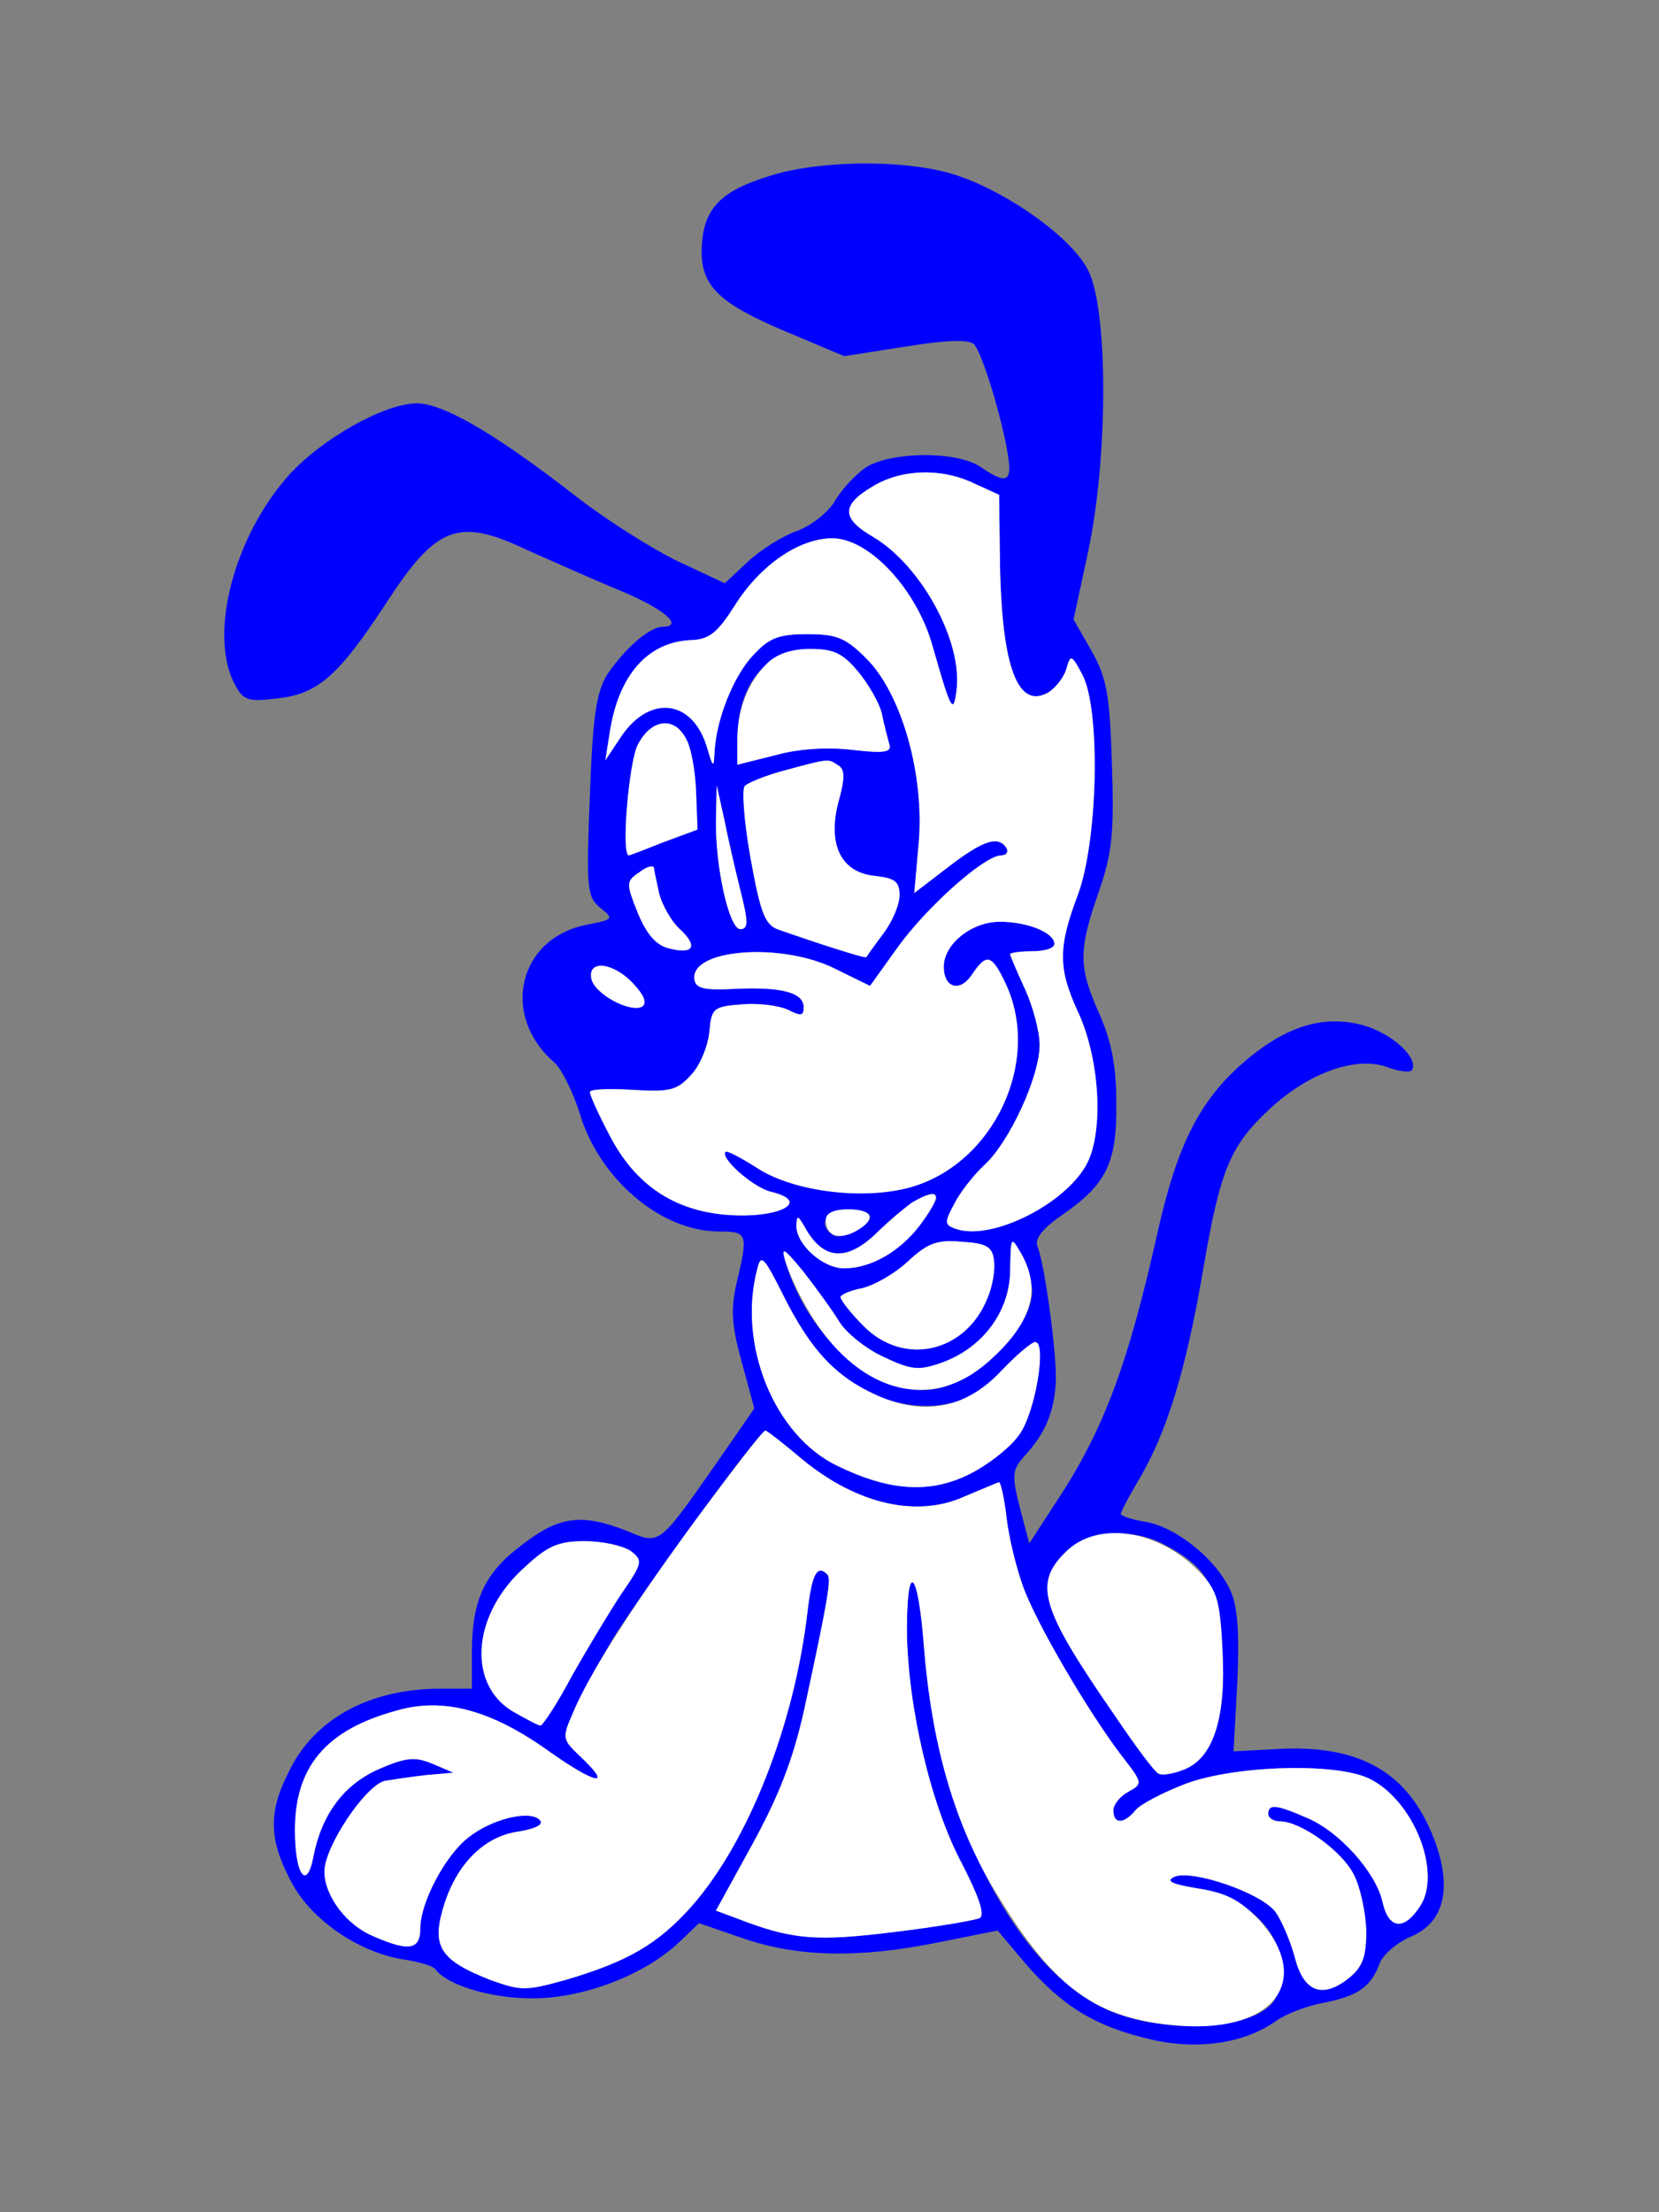 <!--?xml version="1.0" standalone="no"?--><svg version="1.0" xmlns="http://www.w3.org/2000/svg" width="225pt" height="300pt" viewBox="0 0 225 300" preserveAspectRatio="xMidYMid meet">
<rect x="0" y="0" width="225" height="300" fill="#808080" stroke="none"/>
<g transform="translate(0,300) scale(0.1,-0.1)" fill="#0000ff" stroke="none">
<path d="M1056 2765 c-75 -21 -100 -44 -104 -95 -4 -56 19 -80 117 -121 l76
-32 83 13 c56 9 86 10 93 3 11 -11 38 -100 46 -150 6 -37 -2 -40 -36 -17 -32
23 -122 22 -157 0 -14 -10 -33 -30 -42 -46 -9 -15 -32 -33 -51 -40 -20 -7 -50
-26 -67 -42 l-31 -29 -64 30 c-35 17 -95 55 -134 85 -113 88 -185 130 -221
129 -44 -1 -127 -48 -171 -96 -76 -84 -111 -219 -74 -286 11 -21 18 -23 58
-18 54 6 82 30 148 131 67 103 97 114 188 71 29 -13 83 -37 121 -53 65 -26 96
-52 64 -52 -18 -1 -50 -29 -74 -64 -15 -24 -20 -55 -24 -165 -5 -126 -4 -137
14 -152 19 -15 18 -16 -18 -23 -93 -18 -118 -123 -44 -187 10 -9 25 -40 34
-68 26 -89 110 -161 189 -161 39 0 40 -3 24 -70 -8 -35 -7 -57 7 -107 l17 -63
-47 -68 c-84 -120 -80 -117 -126 -98 -61 24 -92 20 -142 -19 -51 -38 -68 -75
-68 -146 l0 -49 -42 0 c-96 0 -170 -40 -205 -110 -29 -56 -29 -93 1 -150 26
-52 91 -97 152 -107 21 -3 41 -9 44 -13 16 -22 75 -40 132 -40 70 0 153 32
200 77 l26 25 61 -21 c74 -25 155 -27 264 -5 l80 16 38 -45 c50 -58 95 -85
167 -102 65 -16 130 -6 172 24 14 10 43 21 65 25 46 9 64 21 76 53 4 12 24 29
43 37 45 19 56 66 31 132 -35 91 -101 129 -215 122 l-57 -3 5 92 c3 62 1 102
-8 123 -17 42 -72 88 -115 96 -19 3 -35 8 -35 11 0 2 11 24 25 47 38 65 63
147 86 280 24 141 37 172 92 223 53 49 117 71 158 56 16 -6 31 -8 34 -4 9 16
-25 48 -64 60 -55 16 -108 0 -167 -52 -58 -51 -88 -112 -114 -228 -40 -179
-73 -269 -139 -368 l-35 -54 -13 49 c-11 44 -10 51 6 69 29 31 41 61 43 102 1
40 -15 158 -25 183 -4 10 7 24 33 42 61 42 75 71 74 153 0 50 -7 84 -23 120
-28 63 -29 85 -1 165 19 55 21 81 18 175 -3 94 -7 116 -28 153 l-24 42 20 93
c27 128 27 326 0 380 -23 47 -120 114 -191 133 -63 17 -165 16 -229 -1z m266
-421 l33 -15 1 -77 c1 -149 22 -214 64 -192 10 5 22 20 26 32 6 21 7 21 22 -7
25 -48 21 -225 -6 -298 -27 -71 -27 -100 -1 -157 29 -61 36 -154 16 -202 -24
-57 -132 -113 -182 -94 -14 5 -14 9 -1 33 8 16 26 39 41 53 34 31 75 120 75
163 0 18 -9 52 -20 76 -11 24 -20 45 -20 47 0 2 14 4 30 4 17 0 30 4 30 10 0
15 -36 30 -74 30 -38 0 -76 -30 -76 -61 0 -29 22 -35 38 -11 20 30 27 28 46
-12 49 -105 -16 -244 -129 -276 -64 -18 -159 -6 -208 26 -22 14 -41 24 -43 22
-8 -8 37 -48 61 -54 62 -15 2 -40 -73 -30 -65 9 -113 44 -145 106 -15 28 -27
55 -27 59 0 4 26 5 58 3 50 -3 60 -1 79 20 12 12 23 39 25 58 3 33 5 35 45 38
23 2 51 -2 63 -8 16 -8 20 -8 20 4 0 20 -30 28 -93 25 -40 -2 -53 0 -55 12 -8
42 118 52 191 15 l47 -23 38 53 c39 54 117 124 140 124 7 0 10 5 7 10 -11 17
-31 11 -78 -25 l-47 -36 6 68 c8 92 -23 202 -71 250 -28 28 -40 33 -80 33 -39
0 -52 -5 -74 -29 -27 -29 -50 -88 -52 -132 -1 -21 -2 -20 -10 7 -19 65 -77 73
-116 16 l-22 -33 6 38 c12 78 52 123 111 125 24 1 35 10 58 46 35 56 88 92
133 92 50 0 115 -70 136 -147 24 -84 28 -93 32 -61 10 66 -47 171 -113 210
-43 25 -43 43 -1 68 39 24 94 26 139 4z m-158 -255 c14 -17 29 -43 32 -57 3
-15 8 -33 10 -41 4 -11 -6 -13 -49 -8 -33 4 -73 2 -105 -7 l-52 -13 0 33 c0
75 39 124 99 124 32 0 44 -6 65 -31z m-234 -90 c7 -11 13 -44 14 -72 l2 -52
-46 -17 c-25 -10 -46 -18 -47 -18 -11 0 0 127 12 150 18 35 49 39 65 9z m207
-37 c9 -5 9 -18 0 -50 -15 -58 4 -96 51 -100 26 -3 32 -8 32 -26 0 -13 -10
-36 -22 -52 -12 -16 -22 -30 -23 -32 -2 -2 -67 19 -121 38 -17 7 -23 24 -36
96 -9 50 -12 93 -8 98 5 5 30 15 57 22 59 16 56 15 70 6z m-133 -169 c11 -43
11 -53 0 -53 -15 0 -34 84 -33 148 l1 47 10 -45 c5 -25 15 -69 22 -97z m-110
-5 c4 -15 16 -37 28 -48 25 -23 19 -35 -15 -26 -17 4 -30 19 -42 48 -16 40
-16 43 2 55 10 8 19 10 20 6 0 -4 4 -20 7 -35z m-35 -122 c14 -15 19 -26 12
-31 -16 -9 -65 17 -69 38 -5 26 30 22 57 -7z m411 -291 c0 -3 -10 -20 -22 -36
-27 -36 -67 -59 -103 -59 -29 0 -65 32 -65 58 1 15 2 14 12 -3 25 -45 58 -46
99 -5 40 40 79 62 79 45z m-90 -25 c0 -13 -38 -32 -50 -25 -22 14 -10 35 20
35 17 0 30 -4 30 -10z m168 -59 c2 -13 -2 -36 -9 -52 -30 -74 -114 -92 -168
-37 -17 17 -31 35 -31 39 0 3 13 9 29 12 17 4 45 20 63 37 27 25 40 29 73 26
33 -2 41 -7 43 -25z m52 -41 c0 -45 -59 -110 -117 -130 -79 -27 -185 56 -218
170 -6 20 -2 18 25 -15 17 -22 39 -52 48 -67 9 -15 36 -37 60 -48 38 -18 48
-19 79 -8 56 20 93 70 93 126 1 46 1 46 15 22 8 -14 14 -36 15 -50z m-282 -94
c42 -45 106 -69 159 -61 34 5 53 16 81 46 20 21 41 39 46 39 16 0 0 -97 -22
-126 -11 -16 -41 -40 -67 -53 -54 -27 -109 -23 -179 11 -86 41 -136 165 -109
267 5 21 9 17 35 -35 16 -33 41 -72 56 -88z m-30 -135 c74 -61 156 -80 221
-50 24 10 45 19 46 19 2 0 7 -21 10 -47 3 -27 13 -68 22 -93 17 -49 89 -172
135 -232 28 -36 28 -37 8 -48 -11 -6 -20 -17 -20 -25 0 -19 14 -19 30 0 6 8
37 24 68 36 67 25 204 29 249 7 60 -29 99 -127 69 -173 -22 -34 -43 -31 -51 6
-9 40 -59 96 -103 114 -41 18 -52 19 -52 5 0 -5 7 -10 16 -10 28 0 84 -40 100
-72 9 -17 16 -51 17 -76 0 -36 -5 -49 -23 -64 -36 -29 -62 -20 -74 28 -6 22
-18 50 -26 61 -19 26 -113 58 -137 48 -13 -6 -4 -10 32 -16 83 -13 137 -89
105 -149 -24 -45 -160 -51 -238 -11 -122 63 -222 268 -239 489 -8 104 -23 118
-23 20 1 -101 32 -236 75 -316 22 -43 31 -68 24 -73 -6 -3 -58 -12 -116 -19
-106 -13 -138 -11 -215 19 l-27 10 50 91 c36 66 55 115 70 183 31 144 37 176
31 182 -14 14 -21 0 -27 -52 -18 -153 -80 -310 -156 -397 -46 -52 -87 -76
-172 -101 -54 -15 -60 -15 -102 0 -66 26 -79 44 -65 94 16 59 54 100 102 107
25 4 36 10 30 16 -14 14 -66 1 -97 -24 -31 -24 -65 -88 -65 -123 0 -29 -15
-32 -63 -11 -37 15 -67 55 -67 88 0 34 56 117 82 123 13 2 39 6 58 8 l35 3
-28 12 c-24 10 -36 9 -73 -7 -48 -21 -78 -62 -89 -119 -9 -47 -25 -24 -25 36
0 86 42 136 137 162 64 19 130 1 209 -56 64 -45 86 -48 40 -5 -23 22 -24 24
-9 58 8 20 33 65 55 102 42 67 198 281 206 281 2 0 24 -17 50 -39z m490 -115
c60 -31 77 -61 80 -145 5 -92 -13 -146 -53 -161 -15 -6 -30 -8 -34 -5 -5 2
-31 37 -58 77 -101 146 -112 180 -68 223 28 29 89 34 133 11z m-723 -9 c17
-13 17 -16 -12 -58 -16 -24 -46 -74 -67 -111 -20 -38 -40 -68 -43 -68 -3 0
-20 9 -39 20 -61 38 -53 132 18 195 31 29 46 35 81 35 24 0 51 -6 62 -13z" id="node1" class="node"></path>


</g>
<g transform="translate(0,300) scale(0.1,-0.1)" fill="#FFFFFF" stroke="none">

<path d="M1183 2340 c-42 -25 -42 -43 1 -68 66 -39 123 -144 113 -210 -4 -32
-8 -23 -32 61 -21 77 -86 147 -136 147 -45 0 -98 -36 -133 -92 -23 -36 -34
-45 -58 -46 -59 -2 -99 -47 -111 -125 l-6 -38 22 33 c39 57 97 49 116 -16 8
-27 9 -28 10 -7 2 44 25 103 52 132 22 24 35 29 74 29 40 0 52 -5 80 -33 48
-48 79 -158 71 -250 l-6 -68 47 36 c47 36 67 42 78 25 3 -5 0 -10 -7 -10 -23
0 -101 -70 -140 -124 l-38 -53 -47 23 c-73 37 -199 27 -191 -15 2 -12 15 -14
55 -12 63 3 93 -5 93 -25 0 -12 -4 -12 -20 -4 -12 6 -40 10 -63 8 -40 -3 -42
-5 -45 -38 -2 -19 -13 -46 -25 -58 -19 -21 -29 -23 -79 -20 -32 2 -58 1 -58
-3 0 -4 12 -31 27 -59 32 -62 80 -97 145 -106 75 -10 135 15 73 30 -24 6 -69
46 -61 54 2 2 21 -8 43 -22 49 -32 144 -44 208 -26 113 32 178 171 129 276
-19 40 -26 42 -46 12 -16 -24 -38 -18 -38 11 0 31 38 61 76 61 38 0 74 -15 74
-30 0 -6 -13 -10 -30 -10 -16 0 -30 -2 -30 -4 0 -2 9 -23 20 -47 11 -24 20
-58 20 -76 0 -43 -41 -132 -75 -163 -15 -14 -33 -37 -41 -53 -13 -24 -13 -28
1 -33 50 -19 158 37 182 94 20 48 13 141 -16 202 -26 57 -26 86 1 157 27 73
31 250 6 298 -15 28 -16 28 -22 7 -4 -12 -16 -27 -26 -32 -42 -22 -63 43 -64
192 l-1 77 -33 15 c-45 22 -100 20 -139 -4z" id="node5" class="node"></path>
<path d="M1040 2100 c-26 -26 -40 -62 -40 -104 l0 -33 52 13 c32 9 72 11 105
7 43 -5 53 -3 49 8 -2 8 -7 26 -10 41 -3 14 -18 40 -32 57 -21 25 -33 31 -65
31 -26 0 -46 -7 -59 -20z" id="node6" class="node"></path>
<path d="M865 1990 c-12 -23 -23 -150 -12 -150 1 0 22 8 47 18 l46 17 -2 52
c-1 28 -7 61 -14 72 -16 30 -47 26 -65 -9z" id="node7" class="node"></path>
<path d="M1067 1956 c-27 -7 -52 -17 -57 -22 -4 -5 -1 -48 8 -98 13 -72 19
-89 36 -96 54 -19 119 -40 121 -38 1 2 11 16 23 32 12 16 22 39 22 52 0 18 -6
23 -32 26 -47 4 -66 42 -51 100 9 32 9 45 0 50 -14 9 -11 10 -70 -6z" id="node8" class="node"></path>
<path d="M971 1888 c-1 -64 18 -148 33 -148 11 0 11 10 0 53 -7 28 -17 72 -22
97 l-10 45 -1 -47z" id="node9" class="node"></path>
<path d="M867 1817 c-18 -12 -18 -15 -2 -55 12 -29 25 -44 42 -48 34 -9 40 3
15 26 -12 11 -24 33 -28 48 -3 15 -7 31 -7 35 -1 4 -10 2 -20 -6z" id="node10" class="node"></path>
<path d="M802 1673 c4 -21 53 -47 69 -38 7 5 2 16 -12 31 -27 29 -62 33 -57 7z" id="node11" class="node"></path>
<path d="M1238 1370 c-9 -6 -30 -24 -47 -40 -41 -41 -74 -40 -99 5 -10 17 -11
18 -12 3 0 -26 36 -58 65 -58 36 0 76 23 103 59 31 42 28 52 -10 31z" id="node12" class="node"></path>
<path d="M1120 1346 c0 -22 17 -28 40 -16 29 16 25 30 -10 30 -19 0 -30 -5
-30 -14z" id="node13" class="node"></path>
<path d="M1232 1290 c-18 -17 -46 -33 -63 -37 -16 -3 -29 -9 -29 -12 0 -4 14
-22 31 -39 54 -55 138 -37 168 37 7 16 11 39 9 52 -2 18 -10 23 -43 25 -33 3
-46 -1 -73 -26z" id="node14" class="node"></path>
<path d="M1370 1278 c0 -56 -37 -106 -93 -126 -31 -11 -41 -10 -79 8 -24 11
-51 33 -60 48 -9 15 -31 45 -48 67 -27 33 -31 35 -25 15 4 -14 17 -43 30 -65
65 -113 166 -142 245 -72 59 52 73 98 45 147 -14 24 -14 24 -15 -22z" id="node15" class="node"></path>
<path d="M1027 1279 c-27 -102 23 -226 109 -267 70 -34 125 -38 179 -11 26 13
56 37 67 53 22 29 38 126 22 126 -5 0 -26 -18 -46 -39 -48 -51 -105 -62 -169
-33 -56 25 -90 62 -127 136 -26 52 -30 56 -35 35z" id="node16" class="node"></path>
<path d="M954 953 c-89 -120 -155 -222 -177 -276 -15 -34 -14 -36 9 -58 46
-43 24 -40 -40 5 -79 57 -145 75 -209 56 -95 -26 -137 -76 -137 -162 0 -60 16
-83 25 -36 11 57 41 98 89 119 37 16 49 17 73 7 l28 -12 -35 -3 c-19 -2 -45
-6 -58 -8 -26 -6 -82 -89 -82 -123 0 -33 30 -73 67 -88 48 -21 63 -18 63 11 0
35 34 99 65 123 31 25 83 38 97 24 6 -6 -5 -12 -30 -16 -48 -7 -86 -48 -102
-107 -14 -50 -1 -68 65 -94 42 -15 48 -15 102 0 85 25 126 49 172 101 76 87
138 244 156 397 6 52 13 66 27 52 6 -6 0 -38 -31 -182 -15 -68 -34 -117 -70
-183 l-50 -91 27 -10 c77 -30 109 -32 215 -19 58 7 110 16 116 19 7 5 -2 30
-24 73 -43 80 -74 215 -75 316 0 98 15 84 23 -20 10 -130 40 -236 92 -325 79
-134 136 -178 243 -189 136 -15 196 58 120 142 -26 27 -44 37 -83 43 -36 6
-45 10 -32 16 24 10 118 -22 137 -48 8 -11 20 -39 26 -61 12 -48 38 -57 74
-28 18 15 23 28 23 64 -1 25 -8 59 -17 76 -16 32 -72 72 -100 72 -9 0 -16 5
-16 10 0 14 11 13 52 -5 44 -18 94 -74 103 -114 8 -37 29 -40 51 -6 30 46 -9
144 -69 173 -45 22 -182 18 -249 -7 -31 -12 -62 -28 -68 -36 -16 -19 -30 -19
-30 0 0 8 9 19 20 25 20 11 20 12 -8 48 -46 60 -118 183 -135 232 -9 25 -19
66 -22 93 -3 26 -8 47 -10 47 -1 0 -22 -9 -46 -19 -65 -30 -147 -11 -221 50
-26 22 -48 39 -50 39 -3 0 -40 -48 -84 -107z" id="node17" class="node"></path>
<path d="M1445 895 c-44 -43 -33 -77 68 -223 27 -40 53 -75 58 -77 4 -3 19 -1
34 5 40 15 58 69 53 161 -3 66 -7 81 -28 104 -56 61 -142 74 -185 30z" id="node18" class="node"></path>
<path d="M712 875 c-71 -63 -79 -157 -18 -195 19 -11 36 -20 39 -20 3 0 23 30
43 68 21 37 51 87 67 111 29 42 29 45 12 58 -11 7 -38 13 -62 13 -35 0 -50 -6
-81 -35z" id="node19" class="node"></path>
</g>
</svg>